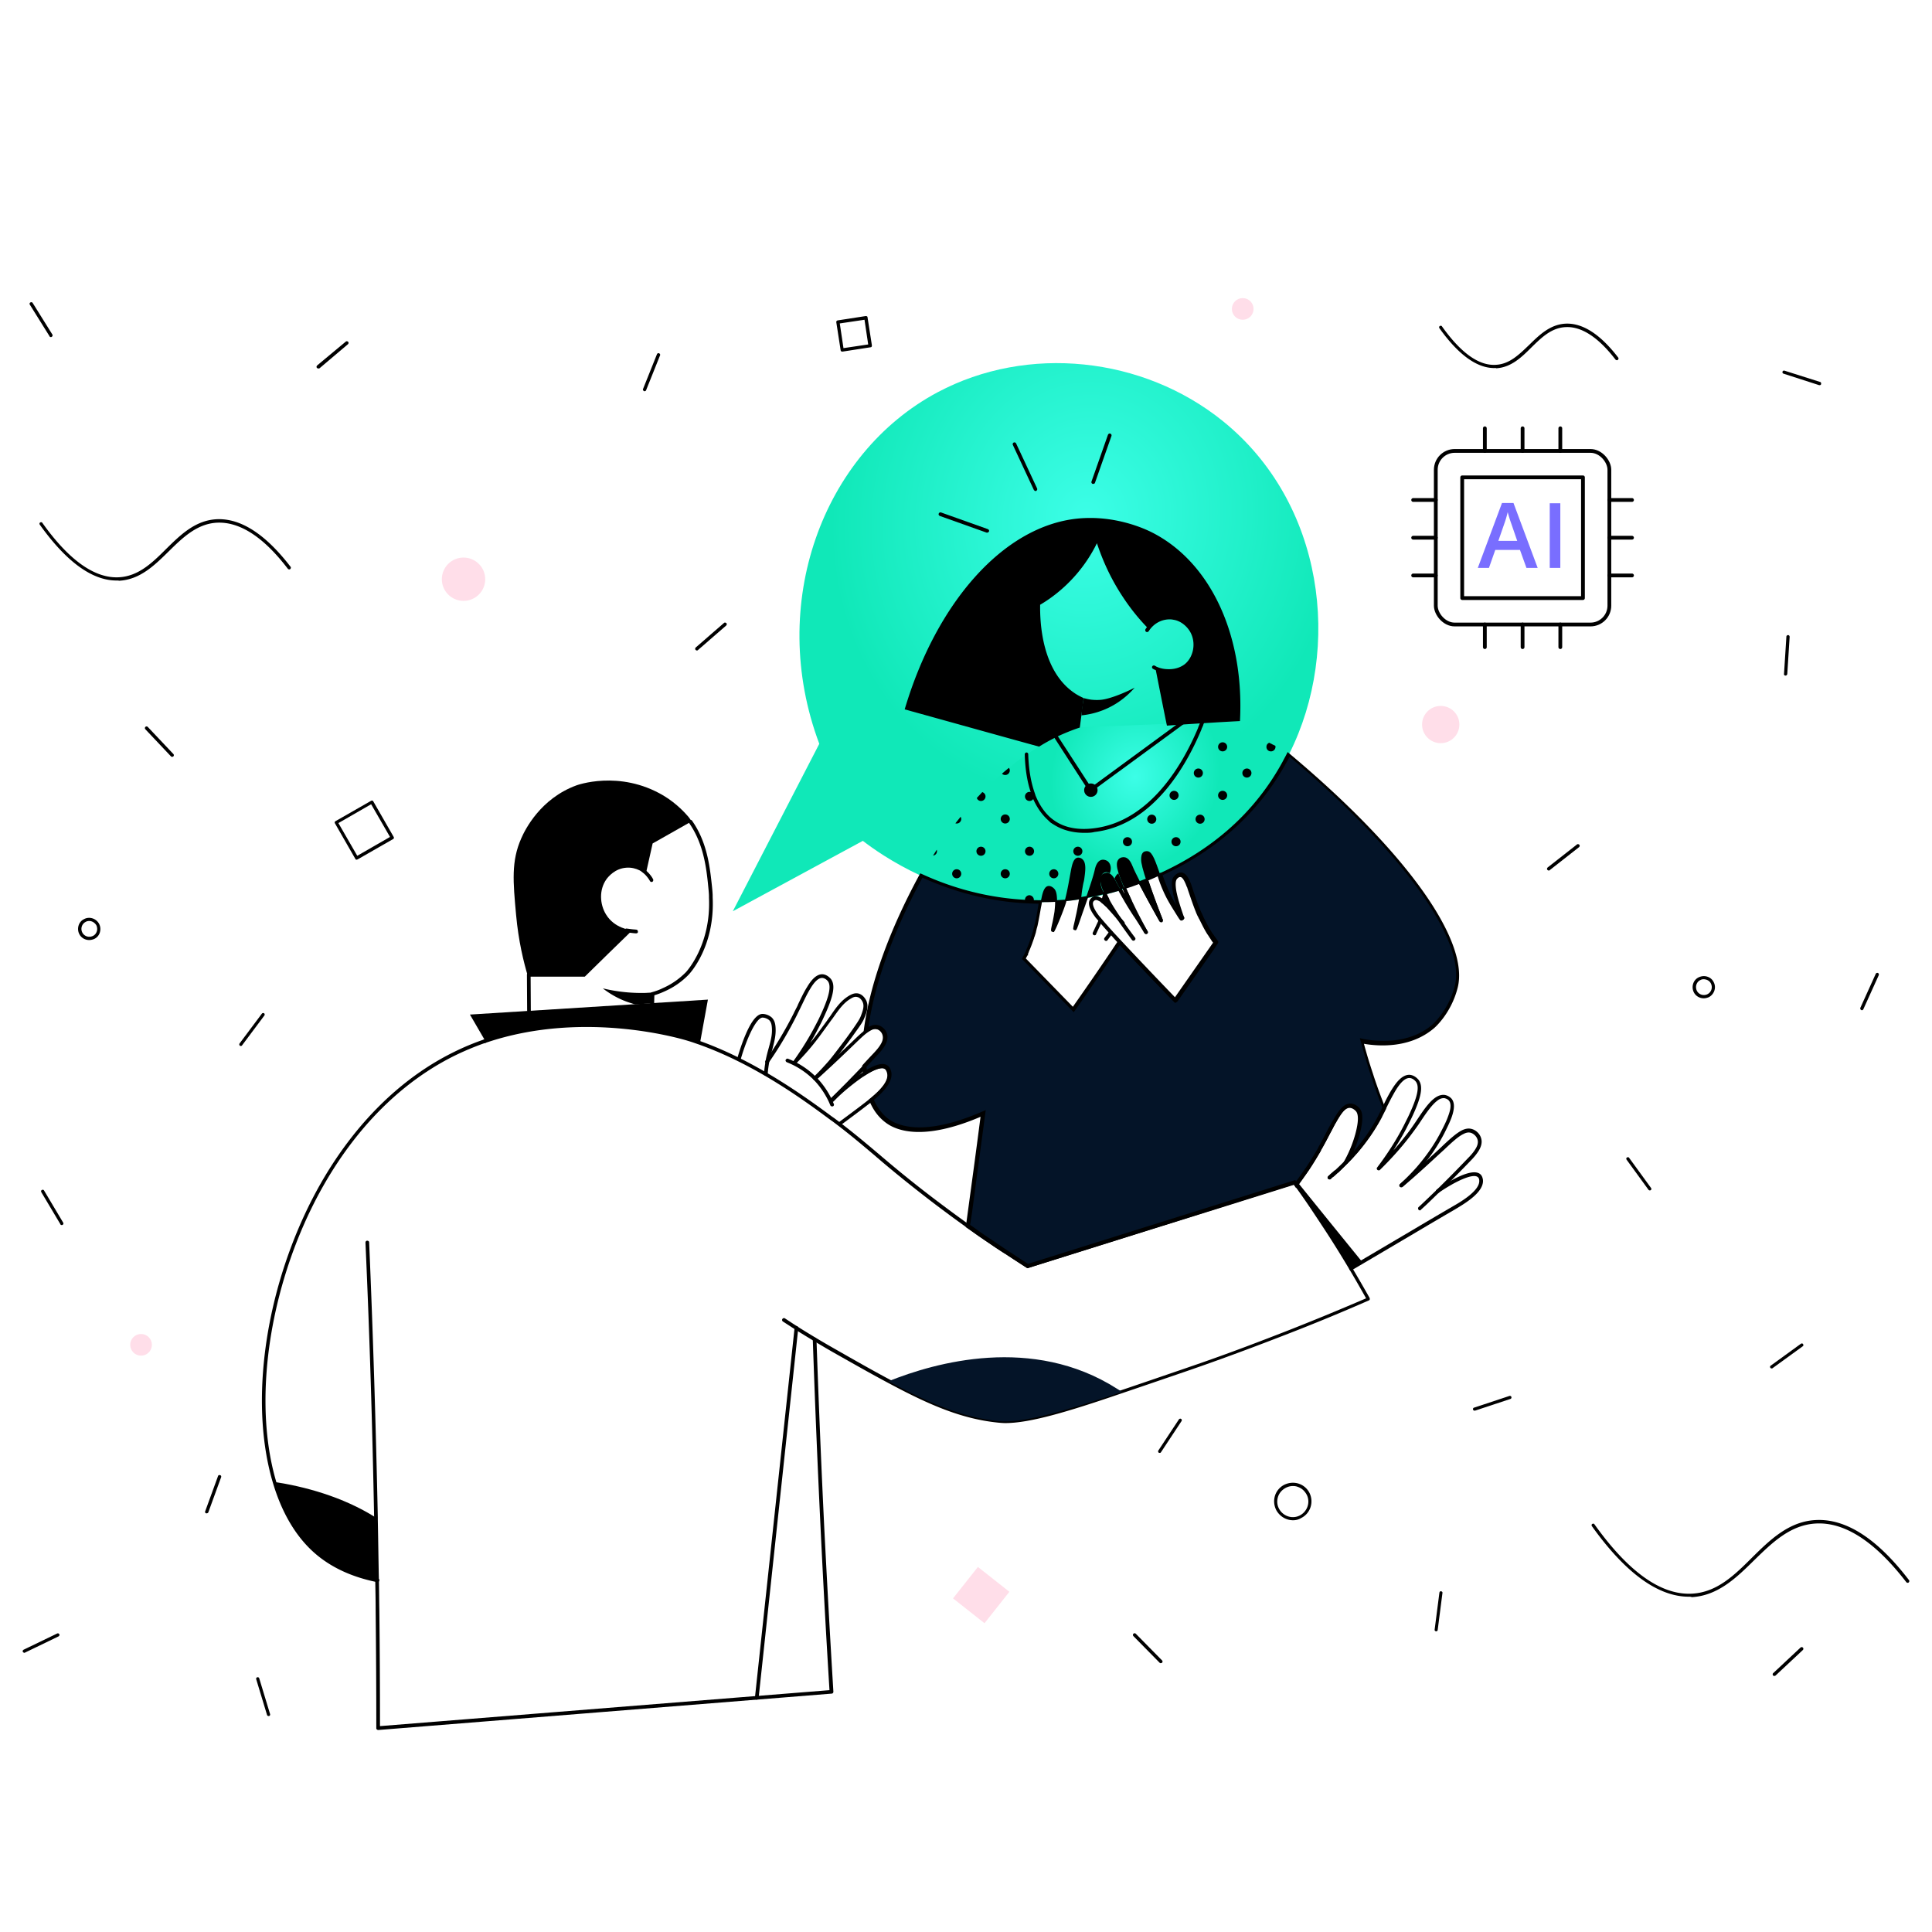 <svg xmlns="http://www.w3.org/2000/svg" width="512" height="512" viewBox="0 0 512 512">
    <defs>
        <radialGradient id="a" cx="58.157%" cy="30.487%" r="50.077%" fx="58.157%" fy="30.487%" gradientTransform="matrix(-.163 .985 -.823 -.155 .927 -.22)">
            <stop offset="0%" stop-color="#3CFEE7"/>
            <stop offset="100%" stop-color="#10E8B8"/>
        </radialGradient>
        <radialGradient id="b" cx="58.157%" cy="30.487%" r="52.055%" fx="58.157%" fy="30.487%" gradientTransform="matrix(-.157 .947 -.414 -.286 .799 -.159)">
            <stop offset="0%" stop-color="#3CFEE7"/>
            <stop offset="100%" stop-color="#10E8B8"/>
        </radialGradient>
    </defs>
    <g fill="none" fill-rule="evenodd">
        <path d="M0 0h512v512H0z"/>
        <g fill-rule="nonzero" transform="translate(6 79)">
            <path fill="#000" d="M390 18.539c-4.655 0-9.54-3.559-14.54-10.561-.115-.172-.115-.46.115-.574.172-.115.46-.115.574.115 5 7.002 9.77 10.446 14.253 10.159 3.621-.172 6.15-2.698 8.85-5.28 2.702-2.64 5.518-5.396 9.599-5.625 4.54-.23 9.252 2.812 13.965 8.953.173.173.115.46-.057.632-.173.172-.46.114-.633-.058-4.54-5.911-9.023-8.839-13.218-8.609-3.736.172-6.322 2.698-9.023 5.338-2.644 2.64-5.402 5.338-9.368 5.567-.172-.115-.345-.057-.517-.057zM441.552 344.143c-8.161 0-16.84-6.314-25.69-18.711-.115-.172-.115-.46.115-.574.172-.115.46-.115.575.115 9.023 12.627 17.643 18.768 25.804 18.366 6.61-.344 11.207-4.82 15.977-9.585 4.77-4.706 9.77-9.585 16.897-9.93 7.988-.4 16.264 4.937 24.655 15.9.172.172.115.459-.057.63-.173.173-.46.115-.633-.057-8.218-10.675-16.264-15.956-23.908-15.554-6.839.345-11.666 5.108-16.379 9.7-4.713 4.649-9.598 9.413-16.552 9.815-.287-.115-.517-.115-.804-.115zM24.885 74.844c-6.494 0-13.333-4.994-20.345-14.808-.115-.173-.115-.46.115-.574.173-.115.46-.115.575.114 7.069 9.93 13.908 14.751 20.287 14.407 5.173-.287 8.793-3.788 12.529-7.52 3.793-3.73 7.701-7.575 13.39-7.862 6.323-.287 12.874 3.903 19.541 12.57.172.171.115.458-.057.63-.173.173-.46.115-.633-.057-6.436-8.437-12.758-12.512-18.793-12.225-5.345.287-9.138 4.018-12.816 7.634-3.735 3.673-7.586 7.461-13.103 7.748-.23-.057-.46-.057-.69-.057zM88.506 148.826c-.173 0-.288-.057-.345-.23l-5.402-9.412c-.115-.23-.058-.46.172-.574l9.425-5.395c.23-.115.46-.058.575.172l5.402 9.413c.115.23.058.459-.172.574l-9.425 5.395c-.058 0-.115.057-.23.057zm-4.828-9.7l5 8.667 8.678-4.993-5-8.667-8.678 4.993zM217.184 14.177c-.23 0-.402-.173-.402-.345l-1.15-7.404c-.057-.23.115-.459.345-.516l7.414-1.148c.115 0 .23 0 .345.057a.316.316 0 0 1 .172.287l1.15 7.404c0 .115 0 .23-.058.345a.316.316 0 0 1-.287.172l-7.414 1.148h-.115zm-.632-7.462l.977 6.543 6.551-.975-.977-6.543-6.551.975zM164.828 24.68c-.058 0-.115 0-.173-.057-.23-.115-.345-.345-.23-.574l3.678-9.184c.115-.23.345-.344.575-.23.23.116.345.345.23.575l-3.678 9.183a.432.432 0 0 1-.402.287zM78.333 18.654c-.115 0-.23-.058-.344-.173-.173-.172-.115-.459.057-.631l7.586-6.314c.173-.172.46-.114.632.058.173.172.115.459-.057.631l-7.529 6.371c-.115.058-.23.058-.345.058zM7.471 10.331c-.172 0-.287-.057-.345-.23l-5.23-8.38c-.114-.171-.057-.458.173-.573.23-.115.46-.057.575.115l5.23 8.38c.115.229.057.459-.115.573-.115.115-.173.115-.288.115zM178.678 93.382c-.115 0-.23-.057-.345-.172-.172-.172-.115-.459.058-.631l7.471-6.486c.172-.172.46-.115.632.057.173.173.115.46-.057.632l-7.471 6.486c-.115.114-.173.114-.288.114zM431.207 236.469c-.115 0-.287-.057-.345-.172l-5.805-7.978c-.114-.172-.114-.46.115-.574.173-.115.46-.115.575.115l5.805 7.978c.115.172.115.459-.115.574-.058.057-.173.057-.23.057zM384.77 294.84a.432.432 0 0 1-.402-.287c-.058-.23.057-.459.287-.516l9.368-3.1c.23-.057.46.058.517.287.058.23-.057.46-.287.517l-9.368 3.1c0-.058-.057 0-.115 0zM374.598 353.326c-.058 0-.058 0 0 0-.288-.057-.46-.23-.403-.46l1.265-9.814c.057-.23.23-.401.46-.344.23.057.402.23.344.46L375 352.981c0 .172-.23.344-.402.344zM464.195 365.15a.44.44 0 0 1-.287-.115.45.45 0 0 1 0-.632l7.241-6.772a.451.451 0 0 1 .633 0 .45.45 0 0 1 0 .631l-7.242 6.773c-.115.057-.23.115-.345.115zM301.322 306.032c-.058 0-.173 0-.23-.057a.445.445 0 0 1-.115-.574l5.46-8.265a.446.446 0 0 1 .574-.115c.173.115.23.402.115.574l-5.46 8.265c-.057.115-.172.172-.344.172zM301.61 361.763a.44.44 0 0 1-.288-.115l-6.954-7.06a.45.45 0 0 1 0-.63.451.451 0 0 1 .632 0l6.954 7.059a.45.45 0 0 1 0 .631c-.172.058-.287.115-.345.115zM463.506 283.648c-.115 0-.288-.057-.345-.172-.115-.172-.115-.46.115-.574l7.988-5.797c.173-.115.46-.115.575.115.115.172.115.459-.115.574l-7.988 5.797c-.058.057-.115.057-.23.057zM487.414 188.716c-.058 0-.115 0-.173-.057-.23-.115-.287-.345-.23-.574l4.081-9.011c.115-.23.345-.287.575-.23.23.115.287.344.23.574l-4.08 9.011c-.116.23-.23.287-.403.287zM39.598 121.563a.44.44 0 0 1-.288-.114l-6.781-7.175a.45.45 0 0 1 0-.631.451.451 0 0 1 .632 0l6.782 7.174a.45.45 0 0 1 0 .632c-.115.114-.23.114-.345.114zM57.816 198.186c-.115 0-.172 0-.23-.057a.445.445 0 0 1-.115-.574l5.92-7.92a.446.446 0 0 1 .575-.115c.172.114.23.401.114.574l-5.92 7.92c-.057.115-.171.172-.344.172zM10.345 245.652c-.173 0-.288-.057-.345-.23l-5.057-8.494c-.115-.23-.058-.459.172-.574.23-.115.46-.057.575.172l5.057 8.495c.115.23.058.46-.172.574-.058.057-.115.057-.23.057zM48.793 322.046h-.172c-.23-.058-.345-.345-.23-.574l3.39-9.298c.058-.23.345-.345.575-.23.23.057.345.344.23.574l-3.39 9.298a.484.484 0 0 1-.403.23zM65.172 375.768a.432.432 0 0 1-.402-.287l-2.873-9.47c-.058-.23.057-.46.287-.517.23-.058.46.057.517.287l2.874 9.47c.057.23-.058.46-.288.517h-.115zM.46 359.008c-.173 0-.288-.115-.403-.23-.114-.229 0-.459.173-.573l8.908-4.305c.23-.115.46 0 .575.172.115.23 0 .46-.173.574l-8.908 4.305c-.057.057-.115.057-.172.057zM404.425 151.696c-.115 0-.23-.057-.345-.172-.172-.172-.114-.46.058-.632l7.759-6.083c.172-.173.46-.115.632.057.172.172.115.46-.058.631l-7.758 6.084c-.115.115-.173.115-.288.115zM476.207 23.073h-.115l-9.425-3.042c-.23-.057-.345-.287-.288-.517.058-.23.288-.344.518-.287l9.425 2.985c.23.057.345.287.287.517 0 .23-.172.344-.402.344zM467.184 100.04c-.287 0-.46-.23-.402-.459l.632-9.872c0-.23.23-.402.46-.402s.402.23.402.46l-.632 9.871c-.058.23-.23.402-.46.402z"/>
            <ellipse cx="375.805" cy="113.012" fill="#FFDEE9" rx="4.943" ry="4.936"/>
            <path fill="#000" d="M445.517 185.56c-1.092 0-2.126-.575-2.643-1.608a3.018 3.018 0 0 1-.173-2.238 2.772 2.772 0 0 1 1.494-1.722c.748-.344 1.495-.402 2.242-.172.747.23 1.38.746 1.724 1.492.747 1.435.115 3.214-1.322 3.96-.46.173-.862.287-1.322.287zm0-5.051c-.345 0-.632.057-.92.23-.517.229-.861.688-1.034 1.204-.172.517-.115 1.09.115 1.607.517 1.034 1.782 1.435 2.816.919 1.035-.517 1.437-1.78.92-2.813-.23-.516-.69-.86-1.207-1.033-.23-.057-.46-.114-.69-.114zM17.644 170.12c-1.092 0-2.127-.574-2.644-1.607a3.018 3.018 0 0 1-.172-2.239 2.772 2.772 0 0 1 1.494-1.721c1.437-.747 3.218-.115 3.965 1.32.345.688.403 1.492.173 2.238a2.771 2.771 0 0 1-1.494 1.722 3.413 3.413 0 0 1-1.322.287zm0-5.05c-.288 0-.633.057-.92.229-1.034.516-1.437 1.779-.92 2.812.518 1.033 1.782 1.435 2.817.918.517-.23.862-.688 1.034-1.205.173-.516.115-1.09-.115-1.607-.402-.689-1.15-1.148-1.896-1.148zM336.667 323.882c-1.84 0-3.564-1.033-4.483-2.755-.575-1.205-.69-2.525-.287-3.788a4.898 4.898 0 0 1 2.47-2.87c1.208-.574 2.53-.688 3.794-.287a4.9 4.9 0 0 1 2.873 2.468c1.207 2.468.23 5.453-2.24 6.658-.633.402-1.38.574-2.127.574zm-.058-9.068c-.632 0-1.264.172-1.839.459-.977.516-1.724 1.32-2.069 2.353-.345 1.033-.287 2.181.23 3.157 1.035 2.009 3.506 2.87 5.517 1.837 2.012-1.034 2.874-3.502 1.84-5.51-.518-.976-1.322-1.722-2.357-2.067-.402-.172-.862-.23-1.322-.23z"/>
            <ellipse cx="116.839" cy="74.499" fill="#FFDEE9" rx="5.747" ry="5.74"/>
            <ellipse cx="323.333" cy="2.87" fill="#FFDEE9" rx="2.874" ry="2.87"/>
            <ellipse cx="31.379" cy="277.392" fill="#FFDEE9" rx="2.874" ry="2.87"/>
            <path fill="#FFDEE9" d="M253.156 336.257l8.34 6.584-6.592 8.33-8.341-6.584z"/>
        </g>
        <path fill="url(#a)" d="M254.783 15.67c-21.194-17.105-51.75-20.32-75.585-7.634-30.498 16.245-45.259 56.197-31.36 93.164-7.639 14.81-15.277 29.562-22.916 44.372 11.487-6.2 22.974-12.456 34.46-18.656 2.24 1.722 7.64 5.683 15.508 9.3l.173-.058c6.72 3.1 21.825 8.84 40.951 6.372 1.78-.23 4.365-.632 7.467-1.378 1.32-.287 2.699-.689 4.192-1.148l1.034-.344c0-.058-.057-.115-.057-.173-.632-1.492-1.206-2.87-1.551-3.96 0-.058-.057-.115-.057-.23-.46-1.492-.632-2.755.057-3.502.402-.459 1.091-.631 1.666-.516 1.206.23 1.78 1.78 2.01 2.296.402 1.033 1.149 2.468 2.125 4.42.057.057.057.115.115.172.517-.172 1.034-.402 1.55-.631 0-.058-.057-.115-.057-.173-.804-2.468-1.436-4.65-1.378-5.625 0-.402 0-1.492.689-1.952 0 0 .46-.287 1.091-.172 1.264.23 2.01 2.698 3.274 6.2 0 .057.057.057.057.114 2.126-.975 4.25-2.123 6.49-3.444 15.853-9.471 24.066-22.33 27.57-28.586h.057c14.13-28.127 9.247-66.587-17.575-88.227z" transform="translate(69.283 95.917)"/>
        <g fill-rule="nonzero">
            <g fill="#000">
                <path d="M352.324 312.553a.62.62 0 0 1-.402-.172.522.522 0 0 1 .058-.689c.114-.115.344-.287.689-.631l.919-.804c.23-.172.517-.172.689.058.172.23.172.516-.057.688l-.92.804c-.344.287-.631.517-.746.631 0 .058-.115.115-.23.115z"/>
                <path d="M371.335 314.62c-.115 0-.287-.058-.344-.173a.472.472 0 0 1 .057-.688 61.98 61.98 0 0 0 4.308-4.363c2.642-3.042 4.882-6.257 6.605-9.643.689-1.32 1.378-2.698 1.838-4.019.746-2.009.804-3.329.172-4.075-.402-.46-.976-.574-1.149-.632-.574-.057-1.263.115-1.953.69-1.435 1.09-2.929 3.271-4.192 5.165l-.69 1.034c-.746 1.09-1.608 2.238-2.47 3.386-2.297 2.985-4.939 5.913-7.81 8.726-.173.172-.46.172-.69 0-.172-.173-.23-.46-.057-.632 2.7-3.559 5.054-7.233 7.007-11.021l1.206-2.411c2.47-5.224 3.102-7.979 2.01-9.357-.057-.057-.689-.86-1.608-.918-1.091-.057-2.297.976-3.676 3.215-.861 1.435-1.723 3.1-2.527 4.764v.115l-.057.115c-.402.803-.804 1.55-1.149 2.296-1.78 3.329-3.963 6.486-6.548 9.471l-.057.057s0 .058-.057.058a39.934 39.934 0 0 1-2.24 2.41c-.058.058-.058.115-.115.115a85.569 85.569 0 0 1-2.298 2.24c-.517.458-1.034.975-1.608 1.434h-.057c-.058.058-.058.058-.115.058l-.058.057-.057.057-.058.058-.057.057h.057l-.057.058-.057.057-.115.115a.611.611 0 0 1-.69-.115c-.172-.23-.114-.517.115-.689.058-.057.115-.057.115-.115 0 0 .058 0 .058-.057l.057-.057.058-.058s.057 0 .057-.057l.057-.058.058-.057c.574-.46 1.091-.918 1.55-1.378a83.453 83.453 0 0 0 2.24-2.181l.115-.115c.862-.86 1.551-1.664 2.183-2.41l.057-.058.058-.057c2.527-2.928 4.71-6.028 6.375-9.3.402-.688.747-1.492 1.149-2.238l.057-.058v-.057l.058-.058c.804-1.664 1.665-3.386 2.584-4.821 1.034-1.608 2.585-3.731 4.595-3.674 1.321.115 2.125 1.09 2.298 1.263 1.378 1.722.861 4.65-1.896 10.39l-1.206 2.41c-1.034 2.01-2.24 4.019-3.503 5.97 1.206-1.32 2.297-2.698 3.388-4.075.862-1.09 1.666-2.239 2.413-3.33l.689-1.033c1.378-2.066 2.814-4.19 4.422-5.396.92-.688 1.838-.975 2.7-.86a3.251 3.251 0 0 1 1.78.975c.862 1.033.862 2.64 0 5.052-.517 1.377-1.206 2.755-1.895 4.133-1.78 3.444-4.02 6.716-6.778 9.815-1.952 2.239-3.733 3.846-4.365 4.478-.057-.058-.172 0-.287 0z"/>
                <path d="M376.275 320.762c-.115 0-.23-.058-.345-.172-.172-.173-.172-.517 0-.69l.632-.573c1.034-.976 2.527-2.411 4.193-4.018l.057-.058a357.587 357.587 0 0 0 8.213-8.323c.575-.574 1.436-1.493 2.01-2.468.575-.919.747-1.78.517-2.469-.23-.803-.919-1.492-1.723-1.78-.574-.171-1.206-.114-1.952.288-1.379.631-3.045 2.181-4.94 3.96l-.115.115c-2.47 2.239-4.652 4.305-6.605 6.028-2.527 2.296-4.193 3.673-4.537 3.903l-.058.057c-.23.115-.517.115-.689-.115-.172-.23-.115-.516.115-.688l.057-.058c.173-.172 1.666-1.377 4.48-3.903a232.326 232.326 0 0 0 6.605-6.027l.115-.115c1.953-1.837 3.676-3.387 5.17-4.133.976-.46 1.837-.574 2.699-.287 1.091.344 2.068 1.32 2.355 2.468.287.976.057 2.067-.632 3.215-.632 1.033-1.493 2.009-2.125 2.64-2.412 2.526-5.227 5.339-8.27 8.324l-.058.057c-1.666 1.607-3.102 3.042-4.193 4.018l-.632.574c-.115.172-.23.23-.344.23z"/>
                <path d="M358.01 336.662a.484.484 0 0 1-.402-.23.548.548 0 0 1 .172-.688c5.859-3.444 11.085-6.544 15.68-9.242 4.538-2.698 8.443-4.994 11.602-6.83 2.01-1.149 7.237-4.191 6.95-6.89 0-.171-.058-.573-.345-.803-1.263-1.205-6.26 1.263-10.338 4.076-.23.172-.517.115-.69-.115-.172-.23-.114-.517.116-.689 2.756-1.894 9.419-6.085 11.602-4.018.516.517.574 1.148.631 1.378.402 3.329-4.882 6.371-7.351 7.864a1406.453 1406.453 0 0 0-11.602 6.83c-4.595 2.698-9.822 5.798-15.68 9.242-.172.115-.23.115-.345.115zM343.48 314.333c-.116 0-.173-.058-.288-.115-.23-.172-.287-.46-.115-.689 2.47-3.501 2.814-4.018 2.872-4.018 1.149-1.665 2.182-3.387 3.159-5.051.115-.173.23-.345.287-.575.804-1.435 1.55-2.812 2.182-4.075.517-.976.977-1.837 1.436-2.64 0 0 0-.058.058-.058 1.665-3.042 3.101-4.88 4.94-4.764 1.148.057 2.01.918 2.24 1.205.631.689 1.32 2.181.114 6.774-.69 2.583-1.723 5.108-3.044 7.577l-.115.172c0 .057-.057.115-.115.172-.172.172-.517.172-.689 0a.441.441 0 0 1-.057-.574l.114-.23a32.373 32.373 0 0 0 2.987-7.347c.804-3.042.862-5.051.115-5.912-.115-.115-.747-.804-1.55-.862h-.058c-1.321 0-2.527 1.723-3.963 4.306 0 0 0 .057-.058.057-.46.804-.861 1.665-1.378 2.583a100.784 100.784 0 0 1-2.183 4.076c-.115.172-.23.344-.287.574-.976 1.664-2.01 3.386-3.159 5.109 0 0-.344.516-2.872 4.018-.287.23-.402.287-.574.287z"/>
                <path d="M343.881 313.3a5521.302 5521.302 0 0 0 17.116 21.123l-2.93 1.723c-4.824-7.463-9.706-14.868-14.53-22.33.057-.115.23-.344.344-.517z"/>
            </g>
            <g fill="#000">
                <path d="M215.973 286.263c-.115 0-.23-.057-.345-.172-.172-.172-.172-.517 0-.689 1.321-1.263 2.642-2.698 3.906-4.133.69-.804 1.32-1.607 2.584-3.272.92-1.205 2.24-2.927 3.734-5.051 1.55-2.239 1.953-2.87 2.297-3.731.46-1.263.977-2.526.46-3.674-.058-.115-.517-1.148-1.436-1.32-.632-.173-1.206.114-1.666.401-2.01 1.148-3.274 3.043-4.824 5.224l-.517.689s-.115.172-2.585 3.559a64.844 64.844 0 0 1-6.662 7.806c-.173.173-.46.173-.69.058-.172-.172-.23-.46-.057-.632a77.856 77.856 0 0 0 6.318-10.332c.402-.746.746-1.492 1.091-2.239 2.24-4.879 2.757-7.52 1.78-8.782-.057-.058-.631-.746-1.435-.804-.977-.057-2.068.919-3.274 2.985-.804 1.32-1.55 2.928-2.298 4.477l-.057.058v.057c-.345.746-.747 1.493-1.091 2.239-2.183 4.363-4.71 8.668-7.524 12.686-.173.23-.46.287-.69.115-.23-.173-.287-.46-.114-.69 2.757-4.017 5.284-8.208 7.466-12.57.345-.746.747-1.435 1.091-2.182v-.057l.058-.115c.747-1.55 1.493-3.157 2.355-4.535.919-1.55 2.355-3.558 4.193-3.444 1.206.115 1.952 1.034 2.125 1.206 1.263 1.607.804 4.362-1.666 9.758-.345.746-.69 1.55-1.091 2.296-.862 1.665-1.723 3.33-2.7 4.937.747-.919 1.494-1.837 2.183-2.813 2.412-3.272 2.584-3.501 2.584-3.559l.517-.689c1.551-2.296 2.93-4.247 5.112-5.51.632-.345 1.436-.746 2.412-.517 1.321.345 1.953 1.665 2.068 1.894.69 1.55.057 3.158-.46 4.42-.344.919-.746 1.608-2.412 3.904-1.493 2.124-2.814 3.846-3.733 5.051-1.264 1.665-1.953 2.526-2.642 3.33a54.987 54.987 0 0 1-3.963 4.19c-.172.115-.287.172-.402.172z"/>
                <path d="M220.395 292.003c-.115 0-.23-.057-.344-.115-.173-.172-.173-.516 0-.688l.46-.46 3.905-3.903.057-.057c1.436-1.493 2.93-2.985 4.365-4.535.977-1.09 2.01-2.181 3.044-3.272.517-.574 1.264-1.378 1.78-2.296.518-.861.633-1.665.46-2.296-.172-.746-.804-1.435-1.493-1.608-.517-.172-1.091-.114-1.723.23-.345.172-.69.402-1.034.632-1.034.746-2.125 1.836-3.446 3.1l-.057.057a438.527 438.527 0 0 1-5.974 5.682c-2.297 2.124-3.733 3.445-4.078 3.674-.057.058-.114.058-.172.115a.578.578 0 0 1-.632-.287c-.057-.23 0-.46.23-.574.172-.115 1.493-1.32 4.02-3.616a1859.19 1859.19 0 0 0 5.974-5.626l.057-.057c1.321-1.263 2.47-2.411 3.561-3.157.402-.287.804-.574 1.149-.747.861-.459 1.723-.516 2.47-.287 1.034.345 1.895 1.263 2.182 2.297.23.918.058 1.951-.574 3.042-.574.976-1.379 1.894-1.953 2.468-1.034 1.09-2.068 2.239-3.044 3.272-1.436 1.55-2.93 3.042-4.365 4.535l-.058.057c-1.55 1.608-2.929 2.928-3.848 3.904l-.46.459c-.229.057-.344.057-.459.057z"/>
                <path d="M222.52 298.317a.522.522 0 0 1-.402-.172c-.172-.23-.114-.516.115-.689 2.47-1.836 4.653-3.444 6.663-4.994.46-.344 1.091-.86 1.78-1.377 3.446-2.813 4.94-4.994 4.538-6.716-.115-.632-.402-.976-.575-1.09-.746-.575-2.584-.058-5.111 1.549-2.355 1.492-5.342 3.846-8.788 7.06a.473.473 0 0 1-.69-.057.472.472 0 0 1 .058-.689c3.504-3.214 6.49-5.625 8.903-7.175 3.044-1.894 5.054-2.411 6.203-1.493.287.23.746.747.919 1.608.631 2.812-2.47 5.74-4.882 7.692-.69.574-1.321 1.033-1.838 1.435-2.01 1.55-4.193 3.157-6.663 4.994-.057.114-.172.114-.23.114zM202.935 285.058c-.057 0-.057 0 0 0-.287 0-.517-.23-.46-.517.058-1.09.23-2.239.403-3.33.23-1.32.574-2.525.861-3.558.517-1.895.977-3.502.804-5.454-.057-.631-.172-1.32-.689-1.836 0 0-.69-.632-1.723-.69-1.723-.057-4.308 5.684-5.858 11.137-.058.287-.345.402-.575.344-.287-.057-.402-.344-.344-.574.114-.344.919-3.272 2.125-6.142 1.608-3.846 3.159-5.74 4.595-5.74h.057c1.436.057 2.355.918 2.412.976.747.746.92 1.722.977 2.468.172 2.067-.288 3.789-.804 5.798-.288 1.09-.575 2.181-.862 3.501-.172 1.033-.345 2.124-.402 3.215-.057.172-.287.402-.517.402z"/>
                <path d="M220.51 293.209c-.172 0-.402-.115-.46-.287a21.265 21.265 0 0 0-4.422-6.774 20.961 20.961 0 0 0-7.122-4.65c-.23-.114-.402-.401-.287-.63.115-.23.402-.403.632-.288a22.133 22.133 0 0 1 7.466 4.88 21.832 21.832 0 0 1 4.653 7.117c.115.23 0 .517-.287.632h-.173z"/>
            </g>
            <g fill="#000">
                <path d="M183.292 217.667l-10.338 5.855-1.838 8.209c-.402-.344-2.355-2.01-5.17-1.78-2.986.23-4.709 2.354-5.226 3.043-2.01 2.812-1.78 6.658-.115 9.356 2.24 3.674 6.433 4.133 6.95 4.19-4.193 4.076-8.386 8.152-12.578 12.285h-15.048c-1.15-3.789-2.528-9.414-3.16-16.36-.803-8.84-1.32-14.236 1.38-20.32.975-2.239 5.053-10.505 14.588-14.006 0 0 11.372-4.248 23.089 2.698 3.675 2.18 6.145 5.108 6.145 5.108.46.46.92 1.091 1.321 1.722z"/>
                <path d="M172.667 233.74a.484.484 0 0 1-.402-.23 8.25 8.25 0 0 0-1.034-1.435 6.45 6.45 0 0 0-1.149-1.033c-.23-.172-.23-.46-.115-.689.173-.23.46-.23.69-.115.459.345.861.747 1.263 1.149.46.516.862 1.033 1.149 1.607a.548.548 0 0 1-.173.689c-.057 0-.172.057-.23.057zM168.589 247.344c-.402 0-.804-.057-1.264-.114l-1.378-.173c-.287-.057-.46-.287-.402-.574.057-.287.287-.459.574-.402.46.058.862.115 1.321.173.402.057.804.057 1.149.114.287 0 .46.23.46.517.057.287-.173.46-.46.46z"/>
                <g>
                    <path d="M172.839 266.344a.515.515 0 0 1-.517-.516l.057-2.411a.5.5 0 0 1 .345-.46c1.034-.286 2.01-.63 2.93-1.09 2.354-1.033 4.364-2.468 6.087-4.19.058-.058 6.72-7.118 6.146-19.747v-.459c0-.402-.057-1.205-.172-2.296-.46-4.707-1.149-11.136-4.767-16.59l-.345-.516c-.172-.23-.115-.516.115-.689.23-.172.517-.114.69.115l.344.517c3.79 5.683 4.422 12.226 4.94 16.99.114 1.091.171 1.953.171 2.354v.46c.632 13.087-6.088 20.205-6.375 20.492a20.127 20.127 0 0 1-6.375 4.42c-.862.402-1.78.746-2.7 1.033l-.057 2.067c-.058.287-.287.516-.517.516zM140.216 268.354c-.287 0-.46-.23-.517-.46l-.058-9.586c0-.287.23-.516.46-.516s.517.23.517.459l.057 9.586c.058.287-.172.517-.46.517z"/>
                    <path d="M173.184 263.015c-.115.46-.288.976-.345 1.665-.057.459-.057.86 0 1.205l-4.423.287c-.344-.057-.689-.172-1.033-.287-3.102-.918-5.629-2.41-7.64-3.96a43.67 43.67 0 0 0 11.43 1.205c.69-.057 1.379-.057 2.01-.115z"/>
                </g>
            </g>
            <path fill="#000" d="M100.24 458.47c-.114 0-.229-.058-.344-.115-.115-.115-.172-.23-.172-.345 0-10.102-.058-20.607-.172-31.226 0-2.64-.058-5.339-.115-8.037-.058-5.051-.173-10.217-.287-15.843v-.689c-.46-24.166-1.207-48.734-2.298-72.9 0-.287.172-.517.46-.517.287 0 .517.172.517.46 1.033 24.166 1.78 48.734 2.297 72.9v.689c.115 5.625.172 10.792.287 15.843.058 2.698.058 5.338.115 8.036.115 10.39.172 20.722.172 30.71l119.121-9.528a3167.292 3167.292 0 0 1-2.355-42.88 3570.867 3570.867 0 0 1-2.068-50.055c0-.287.23-.516.46-.516.287 0 .517.23.517.46a3607.321 3607.321 0 0 0 2.068 50.054c.746 14.58 1.55 29.16 2.412 43.338 0 .287-.172.517-.46.517l-120.154 9.644z"/>
            <path fill="#000" d="M266.401 377.13c-.632 0-1.264-.057-1.838-.114-9.821-.976-18.552-4.822-29.35-10.62-4.422-2.353-9.361-5.166-14.645-8.15-4.882-2.813-9.764-5.856-9.822-5.913a658.086 658.086 0 0 0-3.274-2.124c-.23-.172-.287-.46-.114-.689.172-.23.459-.287.689-.115.804.517 1.895 1.263 3.274 2.124.057.058 4.882 3.1 9.764 5.855 5.226 2.985 10.166 5.798 14.588 8.151 10.74 5.798 19.356 9.53 29.005 10.562 6.088.632 16.14-2.238 32.508-7.691 4.94-1.665 10.454-3.56 16.829-5.74l1.493-.517c10.453-3.56 20.16-7.348 25.042-9.242a702.482 702.482 0 0 0 21.48-8.84c-3.503-6.257-7.236-12.514-11.2-18.54-1.55-2.354-3.1-4.708-4.709-7.061a207.85 207.85 0 0 0-3.044-4.306c-.057-.114-.115-.172-.172-.287l-70.416 22.158c-.115.057-.287 0-.402-.058-1.608-1.033-3.101-2.009-4.595-2.985-.46-.287-.919-.631-1.436-.918l-1.665-1.09c-.804-.517-1.608-1.091-2.47-1.665a25.521 25.521 0 0 1-1.55-1.091c-1.38-.918-2.758-1.952-4.193-2.927a404.482 404.482 0 0 1-9.477-7.004c-6.778-5.223-11.143-8.84-14.933-12.111-3.676-3.1-6.835-5.798-11.373-9.185l-.115-.057c-6.95-5.166-19.93-14.753-35.092-20.148-.862-.287-1.78-.632-2.757-.919-1.092-.344-27.512-8.495-53.817.517-.23.115-.517-.058-.632-.287-.115-.23.057-.517.287-.632 26.593-9.07 53.3-.86 54.449-.516.976.287 1.895.631 2.757.918 15.22 5.453 28.315 15.097 35.322 20.263l.115.058c4.538 3.386 7.754 6.084 11.43 9.184 3.79 3.214 8.098 6.888 14.876 12.054a404.482 404.482 0 0 0 9.476 7.003c1.379.976 2.815 2.01 4.136 2.928l1.55 1.033c.862.574 1.666 1.148 2.47 1.665l1.608 1.09c.46.345.977.632 1.436.919 1.436.976 2.872 1.894 4.365 2.87l70.53-22.157c.23-.058.403 0 .518.172l.115.172c.115.115.172.287.287.402.919 1.263 1.895 2.64 3.044 4.305 1.608 2.296 3.159 4.707 4.71 7.06 4.02 6.2 7.868 12.63 11.487 19.058.057.115.057.287.057.402-.057.115-.115.23-.287.287a534.805 534.805 0 0 1-21.998 9.07c-4.882 1.894-14.588 5.625-25.042 9.241l-1.493.517c-6.375 2.181-11.889 4.076-16.828 5.74-14.876 5.109-24.583 7.922-30.958 7.922z"/>
            <path fill="#000" d="M100.069 419.264h-.115-.115c-7.065-1.435-12.866-4.248-17.288-8.438-4.538-4.305-7.984-10.333-10.224-17.852-5.169-17.336-3.388-40.641 4.767-62.396 9.018-24.11 24.353-42.478 43.077-51.72a65.93 65.93 0 0 1 8.27-3.444c.288-.115.632.115.632.46a.5.5 0 0 1-.344.458 73.667 73.667 0 0 0-8.156 3.387c-18.552 9.127-33.657 27.266-42.617 51.146-8.041 21.525-9.821 44.601-4.767 61.764 2.182 7.405 5.571 13.26 9.994 17.45 4.307 4.076 9.936 6.831 16.828 8.21h.115c.287.056.46.344.402.573a.475.475 0 0 1-.46.402z"/>
            <path fill="#000" d="M187.6 264.91l-2.068 11.365a51.692 51.692 0 0 0-2.757-.918c-1.55-.517-27.856-8.439-54.161.516-1.379-2.353-2.7-4.65-4.078-7.003l43.88-2.755 4.423-.287 3.963-.23 10.798-.689zM200.523 450.433c-.058 0-.058 0 0 0-.345-.057-.517-.287-.46-.516l10.51-98.043c.058-.287.288-.46.518-.46.287 0 .46.288.46.517l-10.511 98.043c-.058.287-.287.46-.517.46z"/>
            <path fill="#041428" d="M297.359 368.865c-16.886 5.625-26.65 8.323-32.738 7.75-9.477-.977-17.92-4.536-29.178-10.563 12.406-4.994 38.195-12.284 60.537 1.952.402.23.862.516 1.379.86z"/>
            <path fill="#000" d="M99.954 418.747c-5.227-1.033-11.717-3.272-17.059-8.323-4.594-4.363-7.983-10.447-10.108-17.68 7.581 1.148 17.92 3.789 26.88 9.471v.69c.114 5.338.172 10.619.287 15.842z"/>
        </g>
        <path fill="url(#b)" d="M42.33 2.698c-4.193 1.492-7.582 3.157-10.109 4.65-4.25 2.468-7.294 4.936-8.73 6.084-.862.689-1.666 1.378-1.838 1.55a84.465 84.465 0 0 0-5.227 4.937 35.317 35.317 0 0 0-1.435 1.55 84.206 84.206 0 0 0-4.25 4.936l-1.38 1.722a98.292 98.292 0 0 0-4.996 7.06c-.345.517-.69 1.034-.976 1.55C2.297 38.46 1.32 40.182.345 41.904c7.236 3.329 16.598 6.256 27.511 6.888.747.057 1.436.057 2.183.115 2.412.057 5.054 0 7.926-.345.919-.115 1.78-.23 2.642-.402.115-.516.632-.918 1.148-.918.46 0 .92.287 1.092.746a82.22 82.22 0 0 0 5.973-1.263c-1.493-3.444-1.149-4.42-.804-4.821.69-.747 1.493-.747 1.493-.747.23 0 .46.058.69.23.516.287.976.861 1.263 1.378.23.401.402.746.517.975.287.517.574 1.149.919 1.78.287-.115.574-.172.861-.287.173-.402.575-.631 1.034-.631.173 0 .345.057.517.114 5.744-1.894 13.785-5.28 22.055-11.48 4.882-3.674 12.866-10.677 19.184-21.526.46-.804.861-1.492 1.09-1.952-.516-.401-1.148-.746-1.78-1.148a60.693 60.693 0 0 0-1.837-.976 20.989 20.989 0 0 0-1.609-.803c-5.054-2.296-8.96-3.789-10.74-4.305-1.723-.517-3.331-.861-3.331-.861a19.167 19.167 0 0 0-1.838-.345L42.33 2.698zm-6.663 25.43a14.704 14.704 0 0 1-1.493-1.149l1.493 1.148z" transform="translate(243.886 190.057)"/>
        <g transform="translate(246.758 190.63)">
            <path fill="#000" fill-rule="nonzero" d="M20.849 13.547c0 .631-.517 1.205-1.206 1.205a1.17 1.17 0 0 1-.862-.344c.575-.517 1.206-1.033 1.838-1.55.115.172.23.402.23.689zM14.416 20.435c0 .632-.517 1.206-1.206 1.206-.517 0-.976-.345-1.091-.804.46-.517.976-1.033 1.436-1.55.517.172.861.632.861 1.148z"/>
            <ellipse cx="26.076" cy="20.435" fill="#000" fill-rule="nonzero" rx="1.206" ry="1.205"/>
            <path fill="#000" fill-rule="nonzero" d="M7.984 26.405c0 .631-.517 1.205-1.207 1.205-.115 0-.23 0-.344-.057l1.378-1.722a.97.97 0 0 1 .173.574z"/>
            <ellipse cx="19.643" cy="26.405" fill="#000" fill-rule="nonzero" rx="1.206" ry="1.205"/>
            <path fill="#000" fill-rule="nonzero" d="M32.796 27.553c-.115 0-.23.057-.345.057a1.213 1.213 0 0 1-1.206-1.205c.517.402 1.034.804 1.55 1.148z"/>
            <path d="M71.852.746l-2.068.058"/>
            <path fill="#000" fill-rule="nonzero" d="M72.024 1.378c0 .516-.287.918-.747 1.09.23-.574.46-1.09.632-1.607.057.172.115.344.115.517z"/>
            <ellipse cx="77.25" cy="7.29" fill="#000" fill-rule="nonzero" rx="1.206" ry="1.205"/>
            <path fill="#000" fill-rule="nonzero" d="M91.265 7.29c0 .632-.517 1.206-1.207 1.206-.689 0-1.206-.517-1.206-1.206 0-.517.288-.918.747-1.09.517.286 1.091.573 1.608.803.058.115.058.23.058.287z"/>
            <ellipse cx="70.818" cy="14.236" fill="#000" fill-rule="nonzero" rx="1.206" ry="1.205"/>
            <ellipse cx="83.683" cy="14.236" fill="#000" fill-rule="nonzero" rx="1.206" ry="1.205"/>
            <ellipse cx="64.385" cy="20.148" fill="#000" fill-rule="nonzero" rx="1.206" ry="1.205"/>
            <ellipse cx="77.25" cy="20.148" fill="#000" fill-rule="nonzero" rx="1.206" ry="1.205"/>
            <ellipse cx="58.469" cy="26.462" fill="#000" fill-rule="nonzero" rx="1.206" ry="1.205"/>
            <ellipse cx="71.277" cy="26.462" fill="#000" fill-rule="nonzero" rx="1.206" ry="1.205"/>
            <ellipse cx="52.036" cy="32.432" fill="#000" fill-rule="nonzero" rx="1.206" ry="1.205"/>
            <ellipse cx="64.902" cy="32.432" fill="#000" fill-rule="nonzero" rx="1.206" ry="1.205"/>
            <path fill="#000" fill-rule="nonzero" d="M1.55 34.958c0 .631-.459 1.09-1.033 1.148.345-.517.632-1.033.976-1.55.058.172.058.287.058.402z"/>
            <ellipse cx="13.21" cy="34.958" fill="#000" fill-rule="nonzero" rx="1.206" ry="1.205"/>
            <ellipse cx="26.076" cy="34.958" fill="#000" fill-rule="nonzero" rx="1.206" ry="1.205"/>
            <ellipse cx="6.777" cy="40.928" fill="#000" fill-rule="nonzero" rx="1.206" ry="1.205"/>
            <ellipse cx="19.643" cy="40.928" fill="#000" fill-rule="nonzero" rx="1.206" ry="1.205"/>
            <ellipse cx="32.508" cy="40.928" fill="#000" fill-rule="nonzero" rx="1.206" ry="1.205"/>
            <ellipse cx="38.884" cy="34.958" fill="#000" fill-rule="nonzero" rx="1.206" ry="1.205"/>
            <path fill="#000" fill-rule="nonzero" d="M27.224 47.816c0 .172-.057.344-.115.517a26.39 26.39 0 0 1-2.182-.115c-.058-.115-.058-.287-.058-.402 0-.631.517-1.205 1.207-1.205.631.057 1.148.574 1.148 1.205z"/>
        </g>
        <path fill="#000" fill-rule="nonzero" d="M287.365 220.71c-3.102 0-5.859-.747-8.099-2.182a8.01 8.01 0 0 1-1.55-1.205c-1.723-1.55-3.16-3.674-4.193-6.257v-.057l-.172-.46v-.057c-1.092-2.985-1.666-6.544-1.78-10.562 0-.287.229-.517.459-.517.287 0 .46.23.46.46.114 3.903.688 7.347 1.722 10.275l.173.516v.058c.976 2.41 2.297 4.42 3.905 5.855.46.402.92.746 1.436 1.09 2.642 1.722 6.088 2.354 10.166 1.837 15.105-1.837 23.778-17.45 27.626-26.634v-.058c.23-.574.46-1.09.632-1.55.058-.057.058-.114.058-.172l.114-.287c.058-.115.058-.23.115-.287.115-.23.345-.402.632-.287.23.115.402.345.287.632-.057.114-.057.23-.115.344l-.114.23c0 .057-.058.114-.058.172-.172.459-.402.976-.632 1.55v.057c-3.905 9.414-12.75 25.43-28.373 27.266-.919.23-1.838.23-2.7.23z"/>
        <g fill-rule="nonzero">
            <g fill="#000">
                <path d="M279.037 246.483c-.115-.057.632-2.755.861-4.764.115-1.033.173-2.01.173-2.01v-.688c.574-.057 1.148-.057 1.78-.115h.23c-.632 2.296-3.044 7.577-3.044 7.577z"/>
                <path d="M279.094 247l-.172-.057c-.517-.115-.46-.402-.115-2.01.23-.918.46-2.238.632-3.272a33.23 33.23 0 0 0 .172-2.009v-1.091h.46c.574-.057 1.148-.057 1.723-.114l.919-.057-.173.688c-.402 1.493-2.871 7.692-3.273 7.922h-.173zm1.494-7.577v.23c0 .057-.058 1.033-.173 2.066 0 .23-.057.402-.115.631.402-1.033.862-2.124 1.149-2.985-.287.058-.574.058-.861.058z"/>
            </g>
            <g fill="#000">
                <path d="M287.767 237.988c-.287.86-.747 2.124-1.321 3.73-.976 2.871-1.493 4.306-1.55 4.306-.058 0 .229-1.148.574-2.755.459-2.067.804-3.789.976-5.052.402-.057.861-.114 1.32-.23z"/>
                <path d="M285.01 246.54c-.057 0-.115 0-.23-.057-.517-.115-.46-.344-.057-2.009.115-.402.172-.803.287-1.32.402-1.665.69-3.387.976-4.994l.058-.344.344-.058c.403-.057.805-.172 1.264-.23l.862-.172-.288.804c-.287.861-.746 2.124-1.32 3.731l-.632 1.837c-.804 2.353-.977 2.813-1.264 2.813zm1.895-7.863c-.057.172-.057.401-.114.574.057-.23.114-.402.23-.574-.058-.058-.116 0-.116 0z"/>
            </g>
            <g fill="#000">
                <path d="M293.453 238.332c-.172.402-.287.804-.46 1.206a6.103 6.103 0 0 0-.631-.517l.517-1.894c.172.344.344.746.574 1.205z"/>
                <path d="M293.166 240.341l-.517-.459a6.103 6.103 0 0 0-.632-.517l-.287-.23.115-.344.517-1.894.344-1.32.575 1.263c.172.402.344.803.574 1.205l.115.172-.058.173c-.114.23-.172.516-.287.746l-.46 1.205z"/>
            </g>
            <g fill="#000">
                <path d="M299.426 238.504c-.23.173-.402.402-.574.574l-.69-1.205c.116-.46.288-.918.345-1.32.287.689.575 1.32.92 1.951z"/>
                <path d="M298.794 239.94l-.631-1.034c-.173-.287-.287-.516-.46-.746l-.115-.172.058-.23c.115-.46.23-.86.344-1.263l.345-1.32.574 1.263.862 1.894.172.345-.23.23c-.23.229-.402.401-.516.573l-.403.46z"/>
            </g>
            <g fill="#000">
                <path d="M307.697 243.958c-2.24-4.076-4.135-7.463-5.456-10.046.517-.172 1.033-.402 1.55-.574 1.494 4.478 3.619 9.873 3.906 10.62z"/>
                <path d="M307.295 244.187c-2.412-4.305-4.193-7.577-5.456-10.045l-.23-.517.517-.172c.517-.172 1.034-.402 1.55-.574l.46-.172.172.516c1.494 4.478 3.619 9.988 3.906 10.62l-.92.344zm-4.365-9.988c.517 1.033 1.149 2.181 1.895 3.502a96.462 96.462 0 0 1-1.32-3.731c-.173.057-.403.172-.575.23z"/>
            </g>
            <path fill="#041428" d="M386.039 261.523c-1.78 6.773-6.203 10.504-6.203 10.504-7.007 5.855-16.542 4.248-18.782 3.789.747 2.755 1.551 5.625 2.527 8.553a154.9 154.9 0 0 0 3.274 9.184 89.029 89.029 0 0 1-1.206 2.354c-1.436 2.697-3.446 5.912-6.49 9.414l-.057.057a79.61 79.61 0 0 1-2.24 2.468c-.058.058-.058.115-.115.115.057-.057.057-.172.115-.23a32.75 32.75 0 0 0 3.044-7.462c1.206-4.592.402-5.855 0-6.314-.115-.115-.862-.976-1.896-1.033-1.608-.115-2.929 1.722-4.48 4.592-1.034 1.837-2.182 4.19-3.618 6.716-.115.172-.23.344-.287.574a87.567 87.567 0 0 1-3.16 5.051c-.803 1.263-1.78 2.583-2.871 4.018-.115-.172-.287-.401-.402-.574a33501.892 33501.892 0 0 0-70.76 22.273c-1.379-.862-2.93-1.895-4.595-2.985-.46-.287-.92-.632-1.436-.919-.345-.23-.632-.46-.976-.631-.23-.172-.46-.287-.632-.46-.804-.516-1.608-1.09-2.47-1.664l-1.55-1.033c-1.322-.919-2.7-1.895-4.136-2.928 1.321-9.93 2.642-19.861 4.02-29.792-16.885 7.463-23.663 3.272-25.328 2.01-1.838-1.32-3.274-3.215-4.25-5.683 2.469-2.01 5.226-4.765 4.709-7.233-.057-.172-.23-.918-.747-1.32-1.09-.861-3.273 0-5.628 1.55-.058-.574-.115-1.206-.173-1.837.977-1.091 2.01-2.182 3.044-3.272.575-.632 1.321-1.435 1.838-2.411.517-.861.747-1.78.517-2.698-.23-.918-.976-1.722-1.838-1.952-.689-.23-1.378-.115-2.125.287a5.729 5.729 0 0 0-1.091.69c1.436-11.367 6.26-25.602 14.703-41.158 8.156 3.73 18.897 7.003 31.59 7.003-.287 1.664-.575 3.674-1.091 5.855-.058.344-.173.689-.288 1.09 0 .058-.057.173-.057.23l-.172.517c0 .057-.058.115-.058.172-.115.344-.23.689-.344 1.09l-.173.517c-.23.746-.574 1.607-.919 2.468-.115.345-.287.632-.402.976 0 .058 0 .058-.057.115-.058.172-.172.402-.23.574l-.345.689c-.057.115-.114.23-.172.402-.057.057-.057.172-.115.23l.804.803.977.976 2.757 2.87 8.558 8.782c.631-.918 7.294-10.447 12.233-17.852 6.031 6.487 13.957 14.695 14.704 15.442l7.064-10.046 2.298-3.272.804-1.148.632-.918a.792.792 0 0 1-.173-.23c-.057-.115-.172-.23-.23-.344-.172-.23-.287-.46-.459-.632l-.345-.516-.057-.058c-.172-.287-.402-.574-.574-.918-.46-.804-.92-1.55-1.264-2.296-.057-.172-.172-.287-.23-.46l-.517-1.033c-.057-.057-.057-.114-.115-.172-.057-.172-.172-.344-.23-.516-.057-.058-.057-.173-.114-.23-.172-.344-.287-.689-.46-1.033-.976-2.354-1.608-4.592-2.24-6.315-.057-.057-.057-.172-.114-.23-.632-1.721-1.264-2.87-2.126-2.984-.631-.057-1.263.402-1.55.804-.46.574-.517 1.435-.287 3.042.114.689.172 1.148.23 1.263.803 3.214 2.067 6.257 1.895 6.371-.058 0-2.528-3.788-3.619-5.97-.976-2.009-1.723-3.845-2.24-5.51 11.545-5.224 24.525-14.293 33.025-29.85.403-.688.747-1.377 1.092-2.123 29.521 24.74 47.786 49.079 44.455 61.765z"/>
            <path fill="#000" d="M272.26 336.088l-.173-.115c-1.608-1.033-3.101-2.009-4.595-2.985-.46-.287-.919-.631-1.436-.918l-1.665-1.09c-.804-.517-1.608-1.091-2.47-1.665l-1.55-1.034c-1.38-.918-2.758-1.951-4.193-2.927l-.23-.172.517-3.846c1.148-8.438 2.297-16.876 3.388-25.372-14.933 6.372-22.112 3.789-25.041 1.607-1.896-1.377-3.39-3.33-4.423-5.855l-.115-.344.287-.23c3.447-2.813 4.94-4.994 4.538-6.716-.115-.46-.287-.86-.575-1.09-.746-.575-2.584-.058-5.111 1.55l-.69.401-.057-.803c-.057-.574-.115-1.206-.172-1.837v-.23l.115-.172c.976-1.09 2.01-2.181 3.044-3.272.517-.574 1.263-1.378 1.78-2.296.517-.861.632-1.665.46-2.296-.173-.746-.804-1.435-1.494-1.608-.517-.172-1.09-.114-1.723.23-.344.172-.689.402-1.034.632l-.919.688.173-1.148c1.55-12.112 6.662-26.405 14.76-41.33l.23-.401.402.172c10.109 4.65 20.677 6.946 31.36 6.946h.574l-.114.574a11.87 11.87 0 0 1-.23 1.263c-.23 1.377-.517 2.985-.862 4.65-.057.344-.172.688-.287 1.09 0 .115-.057.172-.057.287-.058.115-.058.287-.115.46l-.058.286c-.114.345-.23.746-.344 1.09l-.058.116c-.057.114-.057.23-.115.401-.287.804-.574 1.665-.919 2.469-.114.344-.287.631-.402.976l-.057.172c-.057.115-.115.287-.172.402v.401h-.173a1.718 1.718 0 0 1-.23.46l-.172.344 12.464 12.8c1.78-2.525 7.524-10.734 11.889-17.335l.345-.516.402.459c5.513 5.912 12.52 13.202 14.3 15.04l10.224-14.638-.23-.287c-.172-.23-.287-.46-.459-.69l-.057-.114c-.115-.115-.173-.287-.287-.402 0 0-.058-.057-.058-.115-.172-.287-.402-.574-.574-.86a29.369 29.369 0 0 1-1.264-2.297l-.23-.459-.516-1.033c-.058-.058-.058-.115-.115-.172-.058-.173-.173-.345-.23-.517l-.115-.172c-.172-.402-.345-.746-.46-1.09-.631-1.55-1.148-3.1-1.608-4.42-.23-.69-.46-1.321-.631-1.895a.435.435 0 0 0-.115-.23c-.46-1.205-1.034-2.583-1.723-2.64-.402-.058-.862.287-1.149.631-.345.517-.402 1.263-.23 2.698.115.689.23 1.148.23 1.206.46 1.722.976 3.386 1.436 4.65.632 1.836.69 2.066.23 2.295l-.115.058h-.115c-.345 0-.345 0-1.838-2.411-.69-1.09-1.666-2.698-2.24-3.846a35.257 35.257 0 0 1-2.24-5.568l-.115-.402.402-.172c14.646-6.602 25.674-16.59 32.796-29.62.344-.689.746-1.377 1.091-2.066l.287-.574.46.401c30.785 25.774 47.9 49.596 44.57 62.167-1.781 6.888-6.204 10.62-6.376 10.734-6.26 5.224-14.474 4.707-18.437 4.018a134.38 134.38 0 0 0 2.355 7.807c.977 3.1 2.125 6.142 3.274 9.127l.057.115v.23l-.114.23c-.402.803-.805 1.549-1.15 2.295-1.722 3.272-3.905 6.43-6.49 9.414l-.172.172a39.934 39.934 0 0 1-2.24 2.411c-.057.058-.057.115-.114.115l-2.413 2.411 1.78-3.215a32.373 32.373 0 0 0 2.987-7.347c.804-3.042.862-5.051.115-5.912-.115-.115-.746-.804-1.55-.862-1.322-.114-2.585 1.665-4.021 4.306l-.115.23c-.402.746-.804 1.55-1.263 2.353a100.783 100.783 0 0 1-2.183 4.075c-.115.173-.23.345-.287.574-.977 1.665-2.01 3.387-3.16 5.11-.918 1.377-1.894 2.697-2.87 4.075l-.403.516-.402-.574c-.057-.115-.115-.172-.172-.287l-70.646 22.1zm-15.164-11.48c1.322.918 2.643 1.894 3.906 2.755l1.55 1.033c.862.574 1.666 1.148 2.47 1.665l1.609 1.09c.46.345.976.632 1.436.919 1.436.976 2.871 1.894 4.365 2.87l70.817-22.215.23.345c.862-1.148 1.666-2.296 2.47-3.444 1.149-1.665 2.182-3.387 3.159-5.052.115-.172.23-.344.287-.574.804-1.435 1.55-2.812 2.182-4.075.517-.976.977-1.837 1.436-2.64l.173-.23c1.608-2.928 3.044-4.707 4.824-4.593 1.149.058 2.01.919 2.24 1.206.632.689 1.321 2.181.115 6.773-.402 1.55-.976 3.1-1.608 4.65l.115-.115c2.527-2.927 4.71-6.027 6.375-9.299.345-.689.747-1.435 1.091-2.181a151.981 151.981 0 0 1-3.216-9.012c-.919-2.87-1.78-5.74-2.527-8.61l-.23-.747.747.172c3.388.689 12.061 1.665 18.379-3.674.057-.057 4.308-3.673 6.03-10.275 3.16-11.997-14.013-35.819-43.765-60.788-.287.516-.574 1.09-.861 1.55-7.18 13.087-18.265 23.132-32.853 29.849a42.416 42.416 0 0 0 2.067 5.05c.402.862 1.034 1.953 1.666 2.928-.287-.918-.574-1.951-.862-2.984 0-.115-.115-.632-.23-1.263-.23-1.722-.172-2.698.403-3.387.402-.517 1.148-1.148 2.01-1.033 1.149.172 1.838 1.435 2.527 3.272 0 .057.057.172.057.23.23.573.402 1.262.632 1.894.46 1.32.92 2.812 1.608 4.362.115.344.288.689.46 1.033 0 0 .057.058.057.115l.058.115c.057.172.172.344.23.517.057.057.057.114.057.172l.517 1.033.23.46c.402.745.804 1.492 1.263 2.238.172.287.345.574.575.86l.057.058.345.517.057.115.345.516c.057.058.115.115.172.23l.057.057.173.115v.115l.057.057.058.058.114.23-.172.286-11.142 15.9-.402-.401c-.058-.057-8.041-8.266-14.302-14.982-4.71 7.003-10.683 15.67-11.889 17.336l-.344.459-13.727-14.121.172-.287c.057-.058.057-.115.057-.172v-.115l.115-.115.172-.287.345-.689.057-.115c.058-.114.115-.23.173-.402l.057-.172c.115-.344.287-.631.402-.976.345-.803.632-1.607.862-2.41.057-.115.057-.23.115-.345l.057-.115c.115-.401.23-.746.345-1.09l.057-.287c.058-.173.058-.287.115-.46 0-.114.057-.172.057-.23.115-.401.173-.745.288-1.09.402-1.664.631-3.214.861-4.592.058-.23.058-.46.115-.689-10.51-.057-20.849-2.41-30.785-6.888-7.697 14.236-12.636 27.84-14.302 39.55.115-.057.173-.115.288-.115.861-.459 1.665-.516 2.47-.287 1.033.345 1.895 1.263 2.182 2.296.23.919.057 1.952-.575 3.043-.574.975-1.378 1.894-1.952 2.468-.977 1.033-1.953 2.124-2.93 3.157 0 .287.058.517.058.804 2.642-1.55 4.48-1.952 5.571-1.09.46.343.747.918.92 1.606.573 2.698-2.24 5.51-4.596 7.463.977 2.18 2.298 3.903 3.963 5.108 2.298 1.665 9.247 4.765 24.87-2.066l.804-.344-.115.86c-1.149 8.726-2.355 17.45-3.504 26.233l-.517 3.33z"/>
        </g>
        <g fill="#000" fill-rule="nonzero">
            <path d="M309.248 192.296c-.575-2.698-2.585-12.858-3.044-15.212.689.287 1.665.631 2.814.689.574.057 3.331.23 5.399-1.493 2.527-2.123 3.159-6.256 1.378-9.241-.172-.287-1.55-2.469-4.192-3.157-2.068-.517-3.791.114-4.48.401-1.551.69-2.413 1.78-2.815 2.296a55.489 55.489 0 0 1-6.662-8.266c-3.561-5.338-5.629-10.39-6.95-14.35a38.944 38.944 0 0 1-5.514 8.323c-3.388 3.904-6.892 6.43-9.534 7.98-.057 3.96.172 17.392 9.132 23.42.747.516 1.551.918 2.413 1.32-.345 2.583-.69 5.223-1.034 7.806-1.264.402-2.585.919-3.963 1.493-2.585 1.09-4.882 2.353-6.835 3.559-11.89-3.272-23.778-6.602-35.61-9.874 8.386-28.299 26.19-48.62 45.89-50.57 10.167-.977 18.15 2.927 19.644 3.673 15.622 7.921 24.525 27.38 23.318 49.997-6.432.345-12.923.746-19.355 1.206z"/>
            <path d="M300.69 182.25a21.999 21.999 0 0 1-4.882 4.19 21.213 21.213 0 0 1-7.065 2.813c-.804.172-1.78.287-1.78.287-.172 0-.287.058-.345.058.058-.976.115-2.067.345-3.215.057-.459.172-.918.287-1.377a13.42 13.42 0 0 0 1.838.401s1.206.173 2.585.058c1.608-.115 4.939-1.148 9.017-3.215zM309.765 178.29c-.23 0-.517 0-.747-.058-1.034-.057-2.01-.344-2.987-.746-.172-.058-.344-.172-.46-.23-.229-.115-.344-.402-.229-.631.115-.23.402-.345.632-.23.115.058.287.115.402.23a7.21 7.21 0 0 0 2.642.689c2.01.172 3.79-.345 5.054-1.378 2.355-2.01 2.93-5.855 1.264-8.61-.23-.402-1.493-2.354-3.848-2.985a27.49 27.49 0 0 0-.92-.172c-2.412-.23-4.766.918-6.145 3.1a.548.548 0 0 1-.69.171.548.548 0 0 1-.171-.688c1.608-2.469 4.307-3.846 7.064-3.56.345.058.747.115 1.034.173 2.642.689 4.078 2.755 4.48 3.387 1.895 3.157 1.206 7.577-1.493 9.873-1.15 1.09-2.93 1.664-4.882 1.664z"/>
        </g>
        <g fill="#000" fill-rule="nonzero">
            <path d="M293.108 249.353a.439.439 0 0 1-.287-.114c-.23-.173-.287-.46-.115-.69l1.264-1.664c.172-.23.46-.287.69-.115.229.173.286.46.114.69l-1.264 1.664c-.057.172-.23.23-.402.23zM279.324 235.462c.517.517.747 1.32.804 2.928v.574c-1.436.114-2.872.114-4.308.114.058-.23.058-.459.115-.746 0-.057.058-.172.058-.23.344-1.779.804-3.042 1.665-3.271.632-.173 1.264.23 1.666.631zM287.365 232.764c-.115.919-.23.919-.46 2.354-.172.918-.287 1.951-.402 3.157-.919.115-1.78.287-2.757.402-.574.057-1.09.114-1.608.172.804-3.043 1.206-5.74 1.608-7.807.288-1.55.632-3.444 1.724-3.731.631-.172 1.32.287 1.32.344 1.207.919.805 3.387.575 5.11zM292.764 236.897c-.862.23-1.723.46-2.642.632-.804.172-1.608.344-2.355.459 1.206-3.444 2.01-5.97 2.355-7.463.115-.574.517-2.18 1.608-2.583.574-.23 1.264-.057 1.723.23.862.574 1.206 1.952.632 3.272-.115-.115-.345-.23-.632-.287 0 0-.574-.115-1.091.287-.632.46-.632 1.32-.69 1.894-.114 1.55.575 2.813 1.092 3.56zM296.9 235.75c.344-.116.688-.23 1.033-.345l-1.55-3.961c-.46.287-.805.86-1.035 1.378l1.551 2.927z"/>
            <g>
                <path d="M302.355 234.084c-1.493.574-2.929 1.091-4.307 1.493 0-.058-.058-.115-.058-.172-.631-1.493-1.206-2.87-1.55-3.961 0-.057-.058-.115-.058-.23-.46-1.492-.632-2.755.058-3.501.402-.46 1.09-.632 1.665-.517 1.206.23 1.78 1.78 2.01 2.296.403 1.033 1.15 2.469 2.126 4.42.057.058.057.115.114.172zM307.525 231.903c-1.264.574-2.47 1.148-3.676 1.607 0-.057-.058-.114-.058-.172-.804-2.468-1.436-4.65-1.378-5.625 0-.402 0-1.493.69-1.952 0 0 .459-.287 1.09-.172 1.264.23 2.01 2.698 3.274 6.2.058 0 .058.057.058.114z"/>
                <path d="M307.697 244.417a.484.484 0 0 1-.402-.23 512.66 512.66 0 0 1-5.399-9.873c-.115-.23-.057-.517.23-.631.23-.115.517-.058.632.23.574 1.09 1.263 2.353 2.01 3.788-.46-1.32-.977-2.698-1.379-4.018a.577.577 0 0 1 .287-.632c.288-.057.517.058.632.287 1.379 4.133 3.274 9.012 3.848 10.447.115.23 0 .517-.23.632h-.229zM313.326 243.728c-.173 0-.288-.057-.402-.23-2.93-3.788-4.595-7.921-5.859-11.48-.115-.23.058-.517.287-.631.23-.115.517.057.632.287 1.321 3.673 2.872 7.52 5.744 11.25.057.115.115.23.115.287 0 .287-.23.517-.517.517zM303.734 247.517c-.172 0-.345-.115-.46-.287l-.114-.23a160.366 160.366 0 0 1-2.24-4.305 83.708 83.708 0 0 1-1.953-3.961c-.287-.631-.632-1.263-.92-1.894-.171-.345-.286-.69-.459-1.034-.115-.23 0-.516.23-.631.23-.115.517 0 .632.23.172.344.287.688.46 1.033l.86 1.894c.633 1.263 1.264 2.64 1.954 3.96.976 1.895 1.838 3.502 2.24 4.306l.115.23c.114.23.057.516-.23.631.057 0-.058.058-.115.058zM297.014 235.921c-.69.23-1.436.402-2.183.632-.689.172-1.32.344-2.01.516-.517-.976-1.148-2.296-1.206-3.788-.057-.746.058-1.148.345-1.435.402-.46 1.378-.574 1.436-.574.114 0 .23 0 .344.057.172.058.23.115.345.172.517.287.976.861 1.263 1.378.23.402.402.689.517.976.287.459.69 1.205 1.149 2.066z"/>
                <path d="M303.734 247.517a.522.522 0 0 1-.402-.173l-.058-.057a130.1 130.1 0 0 0-2.584-4.133l-.287-.402c-.632-.976-1.264-1.952-2.01-3.214a28.784 28.784 0 0 1-.69-1.206l-.115-.172c-.402-.689-.574-1.033-.746-1.32-.173-.287-.287-.46-.46-.861l-.057-.058.861-.516-.402.23.46-.23.057.114c.172.345.287.517.46.861.172.288.344.632.746 1.32l.115.173c.345.631.517.918.69 1.205.689 1.263 1.32 2.182 1.952 3.158l.287.401a130.1 130.1 0 0 1 2.585 4.133c.172.23.115.517-.115.69-.057.057-.172.057-.287.057zM300.403 249.296a.522.522 0 0 1-.402-.172c-1.264-1.722-2.528-3.444-3.734-5.224-.115-.115-2.24-3.214-3.273-5.338-.058-.172-.403-.861-.517-1.148l-.058-.115c-.057-.057-.057-.115-.115-.23l-.057-.057.46-.23.459-.172-.46.172.46-.172.057.115c0 .057.058.115.058.172l.057.115c.115.287.46.976.517 1.09.976 2.01 3.216 5.167 3.216 5.224 1.207 1.722 2.47 3.502 3.734 5.166.172.23.115.517-.115.69a.439.439 0 0 1-.287.114z"/>
                <path d="M311.488 265.656c-.115 0-.23-.058-.345-.173-.057-.057-8.443-8.667-14.703-15.44a82.795 82.795 0 0 1-2.183-2.412c-1.493-1.664-2.584-2.87-3.274-3.73-.115-.116-.23-.288-.344-.403-.287-.287-.46-.574-.632-.803-1.321-1.837-1.723-3.272-1.206-4.19a2.014 2.014 0 0 1 1.091-.92c.632-.229 1.264 0 1.78.288.575.287.977.574 1.092.689.804.689 2.814 2.985 5.169 5.74.172.23.172.517-.057.689-.23.172-.517.172-.69-.058-2.642-3.1-4.422-5.051-5.054-5.625-.057-.057-.402-.287-.862-.517-.344-.172-.689-.344-1.033-.23-.345.116-.517.403-.517.46-.115.23-.345 1.033 1.148 3.157.173.23.345.517.632.804.115.115.173.23.287.344.69.861 1.78 2.067 3.274 3.731.69.747 1.436 1.55 2.183 2.354 5.514 5.912 12.52 13.202 14.301 15.04l10.224-14.638-.23-.287c-.172-.23-.287-.46-.46-.69 0 0 0-.057-.057-.057l-.345-.516s-.057-.058-.057-.115c-.172-.287-.402-.574-.574-.861a29.369 29.369 0 0 1-1.264-2.296l-.23-.46-.517-1.033c-.057-.057-.057-.114-.115-.172-.057-.172-.172-.344-.23-.516 0 0 0-.058-.057-.115l-.057-.115c-.172-.402-.345-.746-.46-1.09-.631-1.55-1.148-3.1-1.608-4.42-.23-.69-.46-1.32-.632-1.895a.435.435 0 0 0-.115-.23c-.459-1.205-1.033-2.583-1.723-2.64-.402-.057-.861.287-1.148.631-.345.517-.402 1.263-.23 2.698.057.345.115.746.23 1.206.172.803.517 2.296 1.895 6.257 0 .057.058.114.058.172 0 .287-.23.516-.46.516s-.402-.114-.46-.344v-.057c-1.378-4.019-1.722-5.568-1.895-6.43-.115-.459-.172-.86-.23-1.262-.23-1.722-.172-2.698.403-3.387.402-.517 1.148-1.148 2.01-1.033 1.148.172 1.838 1.435 2.527 3.272 0 .057.057.172.057.23.23.573.402 1.262.632 1.894.46 1.32.92 2.812 1.608 4.362.115.344.287.689.46 1.033 0 0 .057.058.057.115l.058.115c.057.172.172.344.23.517.057.057.057.114.057.172l.517 1.033.23.46c.402.745.804 1.492 1.263 2.238.172.287.345.574.574.86l.058.058.344.517s0 .057.058.057c.115.173.287.402.402.574.057.058.115.115.172.23l.058.115.057.057c.058.058.058.115.115.172l.057.058a.796.796 0 0 1 0 .516l-.631.919v.057l-10.109 14.466c-.23.23-.402.287-.574.287.057 0 0 0 0 0z"/>
                <path d="M290.064 247.86c-.057 0-.115 0-.23-.056-.23-.115-.344-.402-.23-.632l1.552-3.33c.114-.229.402-.344.631-.229.23.115.345.402.23.632l-1.55 3.329c0 .172-.173.287-.403.287z"/>
            </g>
        </g>
        <g fill="#000" fill-rule="nonzero" transform="translate(278.922 190.63)">
            <path d="M10.109 19.287h-.115c-.115 0-.23-.115-.345-.23L.574 4.995c-.172-.23-.057-.517.115-.689.23-.172.517-.057.69.115l8.844 13.604L34.576.172c.23-.172.517-.115.69.115.172.23.114.517-.116.689L10.396 19.115c-.115.115-.173.172-.287.172z"/>
            <ellipse cx="10.166" cy="18.771" rx="1.78" ry="1.779"/>
        </g>
        <g fill="#000" fill-rule="nonzero">
            <path d="M261.634 141.15h-.172l-12.406-4.42c-.23-.115-.402-.344-.288-.631.115-.23.345-.402.632-.287l12.406 4.42c.23.115.402.344.287.631-.115.172-.287.287-.46.287zM274.442 130.129c-.172 0-.345-.115-.46-.287l-5.57-11.94c-.116-.23 0-.516.229-.631.23-.115.517 0 .632.23l5.571 11.94c.115.229 0 .516-.23.63 0 .058-.057.058-.172.058zM289.72 128.235h-.173c-.23-.115-.402-.345-.287-.632l4.365-12.399c.115-.23.345-.401.632-.287.23.115.402.345.287.632l-4.365 12.399c-.057.172-.23.287-.46.287z"/>
        </g>
        <g transform="translate(374 113)">
            <path stroke="#000" stroke-linecap="round" stroke-linejoin="round" d="M19.5 6.5v-6M39.5 6.5v-6M29.5 6.5v-6M6.5 39.5h-6M6.5 19.5h-6M6.5 29.5h-6M58.5 39.5h-6M58.5 19.5h-6M58.5 29.5h-6M19.5 58.5v-6M39.5 58.5v-6M29.5 58.5v-6"/>
            <rect width="46" height="46" x="6.5" y="6.5" stroke="#000" stroke-linecap="round" stroke-linejoin="round" rx="5"/>
            <path stroke="#000" stroke-linecap="round" stroke-linejoin="round" d="M13.5 13.5h32v32h-32z"/>
            <path fill="#796EFF" fill-rule="nonzero" d="M30.523 37.5l-1.711-4.758h-6.55L20.586 37.5h-2.953l6.41-17.2h3.047l6.41 17.2h-2.977zm-2.449-7.172l-1.605-4.664a29.912 29.912 0 0 1-.487-1.476 28.85 28.85 0 0 1-.427-1.477 26.284 26.284 0 0 1-.926 3.152l-1.547 4.465h4.992zM36.7 37.5V20.367h2.8V37.5z"/>
        </g>
    </g>
</svg>
